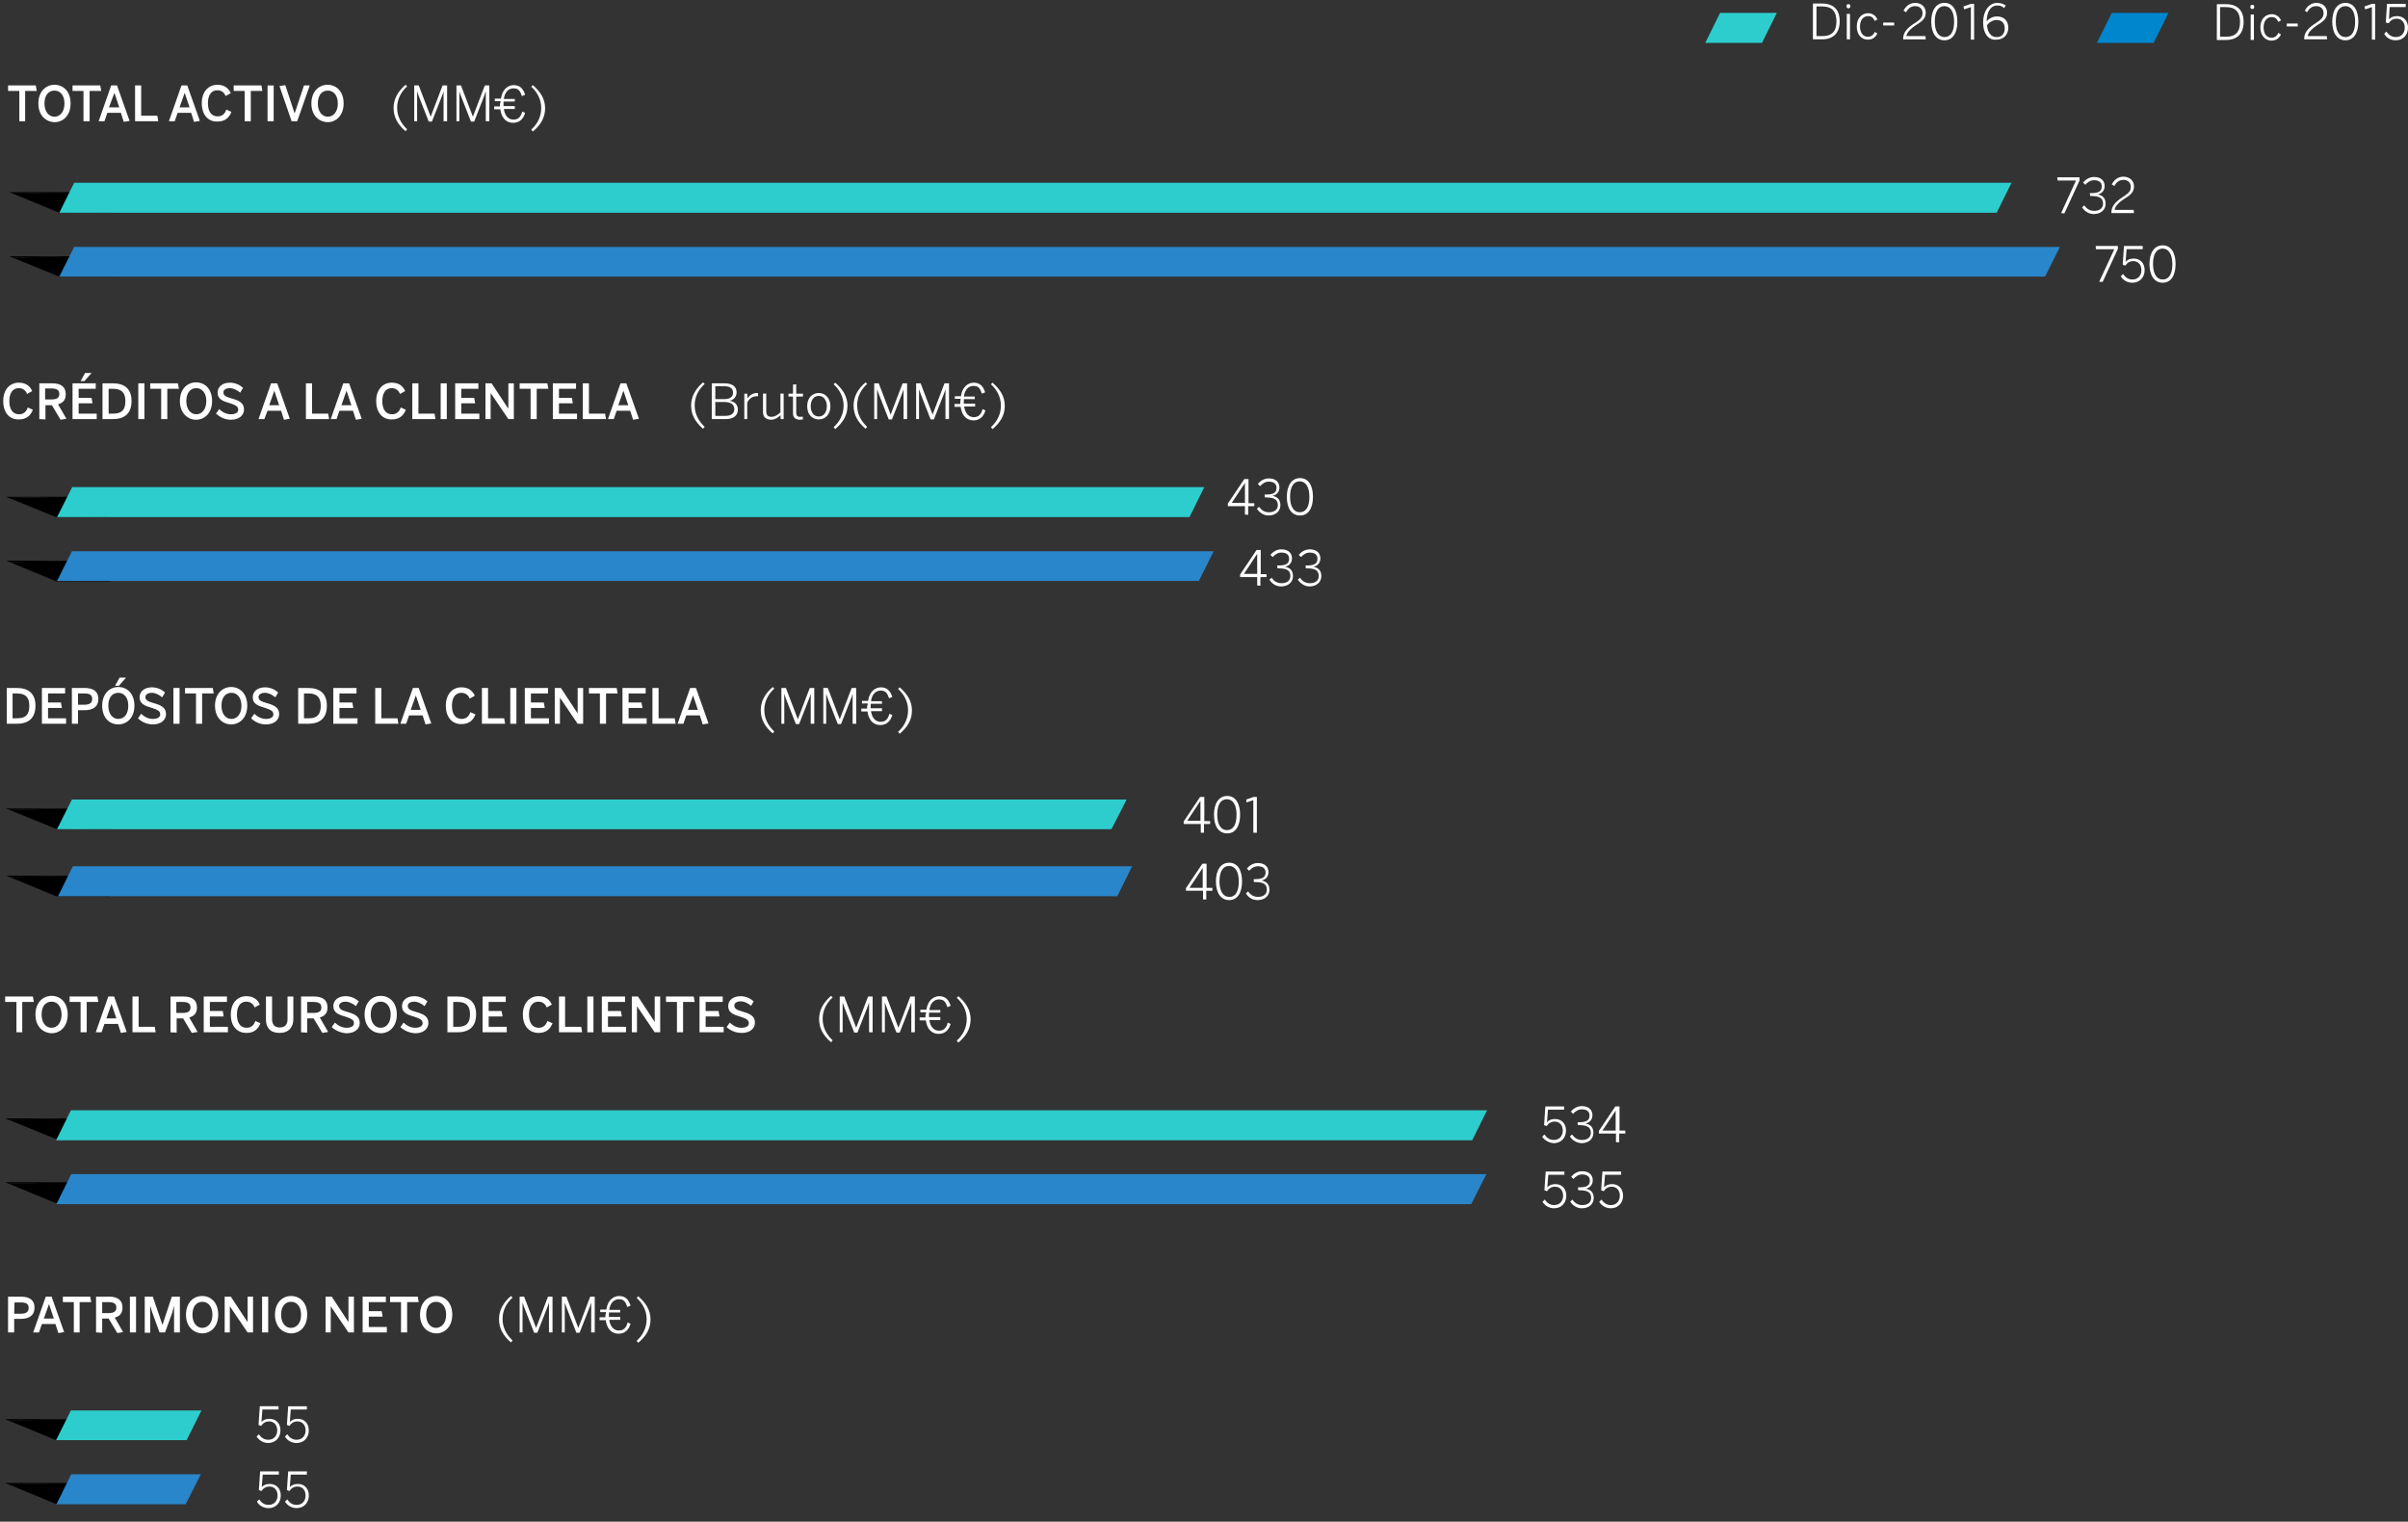 <?xml version="1.0" encoding="utf-8"?>
<!-- Generator: Adobe Illustrator 19.2.1, SVG Export Plug-In . SVG Version: 6.00 Build 0)  -->
<svg version="1.1" id="Capa_1" xmlns="http://www.w3.org/2000/svg" xmlns:xlink="http://www.w3.org/1999/xlink" x="0px" y="0px"
	 viewBox="0 0 747 472" style="enable-background:new 0 0 747 472;" xml:space="preserve">
<rect x="0" y="0" width="747" height="472" fill="#333333" stroke="none"/>
<style type="text/css">
	.st0{enable-background:new    ;}
	.st1{fill:#FFFFFF;}
	.st2{fill:#2ECDCD;}
	.st3{fill:#0086CD;}
	.st4{clip-path:url(#SVGID_2_);}
	.st5{clip-path:url(#SVGID_4_);}
	.st6{clip-path:url(#SVGID_6_);}
	.st7{clip-path:url(#SVGID_8_);}
	.st8{clip-path:url(#SVGID_10_);}
	.st9{clip-path:url(#SVGID_12_);}
	.st10{clip-path:url(#SVGID_14_);}
	.st11{clip-path:url(#SVGID_16_);}
	.st12{clip-path:url(#SVGID_18_);}
	.st13{clip-path:url(#SVGID_20_);}
	.st14{clip-path:url(#SVGID_22_);}
	.st15{clip-path:url(#SVGID_24_);}
	.st16{clip-path:url(#SVGID_26_);}
	.st17{clip-path:url(#SVGID_28_);}
	.st18{clip-path:url(#SVGID_30_);}
	.st19{clip-path:url(#SVGID_32_);}
	.st20{clip-path:url(#SVGID_34_);}
	.st21{clip-path:url(#SVGID_36_);}
	.st22{clip-path:url(#SVGID_38_);}
	.st23{clip-path:url(#SVGID_40_);}
	.st24{clip-path:url(#SVGID_42_);}
	.st25{clip-path:url(#SVGID_44_);}
	.st26{clip-path:url(#SVGID_46_);}
	.st27{clip-path:url(#SVGID_48_);}
	.st28{clip-path:url(#SVGID_50_);}
	.st29{clip-path:url(#SVGID_52_);}
	.st30{clip-path:url(#SVGID_54_);}
	.st31{clip-path:url(#SVGID_56_);}
	.st32{clip-path:url(#SVGID_58_);}
	.st33{clip-path:url(#SVGID_60_);}
	.st34{fill:#2A86CA;}
</style>
<title>Page 1</title>
<desc>Created with Sketch.</desc>
<g class="st0">
	<g>
		<g>
			<path class="st1" d="M590.4,12.3V12c0-1.6,0.8-3.1,3.7-4.9c1.7-1.1,2.3-1.8,2.3-3c0-1.3-0.8-2.2-2.3-2.2c-1.2,0-2.1,0.6-2.8,1.9
				l-0.8-0.5c0.8-1.5,2-2.4,3.6-2.4c2,0,3.3,1.3,3.3,3c0,1.5-0.7,2.5-2.9,3.8c-2,1.3-3,2.5-3.1,3.5h5.9l0.1,1h-7V12.3z"/>
		</g>
	</g>
	<g>
		<g>
			<path class="st1" d="M599.1,6.7c0-3.5,1.5-5.8,4.1-5.8s4,2.3,4,5.8s-1.4,5.8-4,5.8S599.1,10.2,599.1,6.7z M606.2,6.7
				c0-3.1-1.2-4.8-3-4.8c-1.9,0-3,1.7-3,4.8s1.2,4.8,3,4.8C605.1,11.5,606.2,9.9,606.2,6.7z"/>
		</g>
	</g>
	<g>
		<g>
			<path class="st1" d="M611.4,12.3V2.2l-2.1,0.7L609.1,2l2.3-0.8h1v11.1H611.4z"/>
		</g>
	</g>
	<g>
		<g>
			<path class="st1" d="M615.2,6.9c0-3.4,1.8-6,4.4-6c1.2,0,2,0.4,2.6,0.8l-0.5,0.8c-0.6-0.5-1.1-0.8-2.1-0.8
				c-2.1,0-3.3,2.1-3.3,4.9c0.7-0.8,1.8-1.5,3.2-1.5c2.3,0,3.5,1.5,3.5,3.5c0,2.1-1.4,3.7-3.7,3.7C617,12.5,615.2,10.7,615.2,6.9z
				 M621.9,8.8c0-1.5-0.8-2.6-2.5-2.6c-1.2,0-2.3,0.7-3,1.6c0.2,2.5,1.4,3.7,2.9,3.7C620.8,11.6,621.9,10.6,621.9,8.8z"/>
		</g>
	</g>
</g>
<g class="st0">
	<g>
		<g>
			<path class="st1" d="M714.8,12.3V12c0-1.6,0.8-3.1,3.7-4.9c1.7-1.1,2.3-1.8,2.3-3c0-1.3-0.8-2.2-2.3-2.2c-1.2,0-2.1,0.6-2.8,1.9
				L715,3.3c0.8-1.5,2-2.4,3.6-2.4c2,0,3.3,1.3,3.3,3c0,1.5-0.7,2.5-2.9,3.8c-2,1.3-3,2.5-3.1,3.5h5.9l0.1,1h-7.1V12.3z"/>
		</g>
	</g>
	<g>
		<g>
			<path class="st1" d="M723.5,6.7c0-3.5,1.5-5.8,4.1-5.8s4,2.3,4,5.8s-1.4,5.8-4,5.8S723.5,10.2,723.5,6.7z M730.6,6.7
				c0-3.1-1.2-4.8-3-4.8c-1.9,0-3,1.7-3,4.8s1.2,4.8,3,4.8C729.5,11.5,730.6,9.9,730.6,6.7z"/>
		</g>
	</g>
	<g>
		<g>
			<path class="st1" d="M735.8,12.3V2.2l-2.1,0.7L733.5,2l2.3-0.8h1v11.1H735.8z"/>
		</g>
	</g>
	<g>
		<g>
			<path class="st1" d="M739.6,10.5l0.7-0.7c0.7,1,1.6,1.7,2.9,1.7c1.9,0,2.8-1.4,2.8-2.9c0-1.8-1.1-2.8-2.5-2.8
				c-1.1,0-1.9,0.5-2.5,1.4L740.1,7l0.4-5.8h5.8v1h-5L741.1,6c0.5-0.6,1.3-1,2.5-1c2,0,3.4,1.4,3.4,3.6s-1.5,3.9-3.8,3.9
				C741.6,12.5,740.3,11.7,739.6,10.5z"/>
		</g>
	</g>
</g>
<g>
	<g>
		<g>
			<polygon class="st2" points="551.2,4 546.6,13.3 529,13.3 533.6,4 			"/>
		</g>
	</g>
</g>
<g>
	<g>
		<g>
			<polygon class="st3" points="672.7,4 668.1,13.3 650.5,13.3 655.1,4 			"/>
		</g>
	</g>
</g>
<g class="st0">
	<g>
		<path class="st1" d="M6,37.6v-9.4H2.5v-1.7h8.6l0.3,1.7H7.8v9.4H6z"/>
	</g>
	<g>
		<path class="st1" d="M11.9,32.1c0-3.7,2.3-5.8,5-5.8s5,2,5,5.8c0,3.7-2.3,5.8-5,5.8C14.2,37.8,11.9,35.8,11.9,32.1z M20,32.1
			c0-2.5-1.3-4-3.1-4c-1.9,0-3.1,1.5-3.1,4s1.3,4.1,3.1,4.1C18.7,36.2,20,34.6,20,32.1z"/>
	</g>
	<g>
		<path class="st1" d="M25.9,37.6v-9.4h-3.4v-1.7h8.6l0.3,1.7h-3.6v9.4H25.9z"/>
	</g>
	<g>
		<path class="st1" d="M30.6,37.6l3.9-11.1h1.8l3.9,11l-1.8,0.3L37.5,35h-4.2l-0.9,2.6H30.6z M33.8,33.3H37l-1.5-4.5l0,0L33.8,33.3z
			"/>
	</g>
	<g>
		<path class="st1" d="M41.9,37.6V26.5h1.9v9.4h5l0.3,1.7C49.1,37.6,41.9,37.6,41.9,37.6z"/>
	</g>
	<g>
		<path class="st1" d="M52.4,37.6l3.9-11.1h1.8l3.9,11l-1.8,0.3L59.3,35h-4.2l-0.9,2.6H52.4z M55.7,33.3h3.1l-1.5-4.5l0,0L55.7,33.3
			z"/>
	</g>
	<g>
		<path class="st1" d="M62.6,32c0-3.6,2.1-5.7,4.8-5.7c2.1,0,3.4,0.9,4.2,2.6L70,29.8c-0.4-1-1.2-1.8-2.6-1.8c-1.9,0-2.9,1.6-2.9,4
			c0,2.6,1.1,4.1,3,4.1c1.4,0,2.3-0.8,2.7-2.1l1.6,0.7c-0.7,1.8-2,3-4.3,3C64.7,37.8,62.6,35.8,62.6,32z"/>
	</g>
	<g>
		<path class="st1" d="M75.9,37.6v-9.4h-3.4v-1.7h8.6l0.3,1.7h-3.6v9.4H75.9z"/>
	</g>
	<g>
		<path class="st1" d="M83,37.6V26.5h1.9v11.1H83z"/>
	</g>
	<g>
		<path class="st1" d="M90.5,37.7l-3.8-11l1.8-0.3l2.9,8.8l0,0l2.9-8.7h1.8l-3.9,11.1h-1.7C90.5,37.6,90.5,37.7,90.5,37.7z"/>
	</g>
	<g>
		<path class="st1" d="M96.6,32.1c0-3.7,2.3-5.8,5-5.8s5,2,5,5.8c0,3.7-2.3,5.8-5,5.8C98.9,37.8,96.6,35.8,96.6,32.1z M104.8,32.1
			c0-2.5-1.3-4-3.1-4c-1.9,0-3.1,1.5-3.1,4s1.3,4.1,3.1,4.1C103.5,36.2,104.8,34.6,104.8,32.1z"/>
	</g>
</g>
<g class="st0">
	<g>
		<path class="st1" d="M125.8,40.7c-2.4-2.1-3.7-4.3-3.7-7.2c0-2.8,1.3-5.1,3.7-7.2l0.5,0.5c-1.9,1.7-3.1,4-3.1,6.6
			c0,2.7,1.2,4.9,3.1,6.7L125.8,40.7z"/>
	</g>
	<g>
		<path class="st1" d="M128.5,37.6V26.5h1.4l3.7,9.7l0,0l3.7-9.7h1.4v11.1h-1.1v-9.3l0,0c-0.1,0.5-0.4,1.2-0.7,2l-2.9,7.4h-1
			l-2.9-7.4c-0.3-0.7-0.4-1.2-0.7-2l0,0v9.3C129.4,37.6,128.5,37.6,128.5,37.6z"/>
	</g>
	<g>
		<path class="st1" d="M141.6,37.6V26.5h1.4l3.7,9.7l0,0l3.7-9.7h1.4v11.1h-1.1v-9.3l0,0c-0.2,0.5-0.4,1.2-0.7,2l-2.9,7.4h-1
			l-2.9-7.4c-0.3-0.7-0.5-1.2-0.7-2l0,0v9.3C142.5,37.6,141.6,37.6,141.6,37.6z"/>
	</g>
	<g>
		<path class="st1" d="M155.3,31.4h-1.8v-0.8h1.9c0.4-2.9,2.2-4.2,4-4.2c2,0,3,1.3,3.5,3l-1,0.4c-0.5-1.5-1-2.4-2.6-2.4
			c-1.4,0-2.7,1-3,3.3h3.4v0.8h-3.5c0,0.2,0,0.4,0,0.6c0,0.3,0,0.6,0,0.8h3.5v0.9h-3.4c0.3,2.1,1.4,3.3,3,3.3c1.5,0,2.3-0.9,2.7-2.5
			l0.9,0.4c-0.5,1.8-1.7,3.1-3.7,3.1s-3.6-1.3-4-4.2h-1.9V33h1.8c0-0.2,0-0.5,0-0.8C155.3,31.8,155.3,31.5,155.3,31.4z"/>
	</g>
	<g>
		<path class="st1" d="M164.8,40.2c1.9-1.7,3.1-4,3.1-6.7c0-2.6-1.2-4.9-3.1-6.6l0.5-0.5c2.4,2.1,3.8,4.3,3.8,7.2
			c0,2.8-1.3,5.1-3.8,7.2L164.8,40.2z"/>
	</g>
</g>
<g class="st0">
	<g>
		<path class="st1" d="M1,124.4c0-3.6,2.1-5.7,4.8-5.7c2.1,0,3.4,0.9,4.2,2.6l-1.6,0.9c-0.4-1-1.2-1.8-2.6-1.8c-1.9,0-2.9,1.6-2.9,4
			c0,2.6,1.1,4.1,3,4.1c1.4,0,2.3-0.8,2.7-2.1l1.6,0.7c-0.7,1.8-2,3-4.3,3C3,130.2,1,128.1,1,124.4z"/>
	</g>
	<g>
		<path class="st1" d="M12.2,130v-11.1h4c2.6,0,4.2,1,4.2,3.4c0,1.8-0.9,2.7-2.4,3.1l2.6,4.5l-1.8,0.3l-2.7-4.5h-2v4.4L12.2,130
			L12.2,130z M14,123.9h2c1.6,0,2.4-0.5,2.4-1.7s-0.8-1.7-2.4-1.7h-2V123.9z"/>
	</g>
	<g>
		<path class="st1" d="M22.5,130v-11.1h7.2v1.7h-5.3v2.8h4l0.3,1.7h-4.3v3.2H30v1.7H22.5z M26.4,115.7h2l-2.2,2.5H25L26.4,115.7z"/>
	</g>
	<g>
		<path class="st1" d="M31.8,130v-11.1H35c3.5,0,5.8,1.6,5.8,5.5c0,4-2.3,5.6-5.8,5.6H31.8z M33.7,128.3h1.5c2.6,0,3.7-1.2,3.7-3.9
			c0-2.6-1.2-3.8-3.8-3.8h-1.4V128.3z"/>
	</g>
	<g>
		<path class="st1" d="M42.9,130v-11.1h1.9V130H42.9z"/>
	</g>
	<g>
		<path class="st1" d="M50,130v-9.4h-3.4v-1.7h8.6l0.3,1.7h-3.6v9.4H50z"/>
	</g>
	<g>
		<path class="st1" d="M55.8,124.4c0-3.7,2.3-5.8,5-5.8s5,2,5,5.8c0,3.7-2.3,5.8-5,5.8C58.2,130.2,55.8,128.1,55.8,124.4z M64,124.4
			c0-2.5-1.3-4-3.1-4c-1.9,0-3.1,1.5-3.1,4s1.3,4.1,3.1,4.1S64,126.9,64,124.4z"/>
	</g>
	<g>
		<path class="st1" d="M67,128.3l1-1.4c0.9,0.9,2.2,1.6,3.6,1.6s2.3-0.5,2.3-1.4c0-1-0.7-1.4-2.5-2c-2.1-0.6-3.9-1.2-3.9-3.3
			c0-1.9,1.6-3.1,3.8-3.1c1.7,0,3.1,0.7,4.1,1.6l-0.9,1.5c-0.9-0.8-2.1-1.4-3.2-1.4c-1.3,0-2,0.6-2,1.3c0,1,0.8,1.4,2.6,1.9
			c2.1,0.6,3.8,1.3,3.8,3.4c0,1.8-1.5,3.2-4.1,3.2C69.7,130.2,68.1,129.3,67,128.3z"/>
	</g>
	<g>
		<path class="st1" d="M80.2,130l3.9-11.1H86l3.9,11l-1.8,0.3l-0.9-2.8H83l-1,2.6H80.2z M83.5,125.7h3.1l-1.5-4.5l0,0L83.5,125.7z"
			/>
	</g>
	<g>
		<path class="st1" d="M94.9,130v-11.1h1.9v9.4h5l0.3,1.7H94.9z"/>
	</g>
	<g>
		<path class="st1" d="M102.6,130l3.9-11.1h1.8l3.9,11l-1.8,0.3l-0.9-2.8h-4.2l-0.9,2.6H102.6z M105.9,125.7h3.1l-1.5-4.5l0,0
			L105.9,125.7z"/>
	</g>
	<g>
		<path class="st1" d="M116.7,124.4c0-3.6,2.1-5.7,4.8-5.7c2.1,0,3.4,0.9,4.2,2.6l-1.6,0.9c-0.4-1-1.2-1.8-2.6-1.8
			c-1.9,0-2.9,1.6-2.9,4c0,2.6,1.1,4.1,3,4.1c1.4,0,2.3-0.8,2.7-2.1l1.6,0.7c-0.7,1.8-2,3-4.3,3
			C118.8,130.2,116.7,128.1,116.7,124.4z"/>
	</g>
	<g>
		<path class="st1" d="M127.9,130v-11.1h1.9v9.4h5l0.3,1.7H127.9z"/>
	</g>
	<g>
		<path class="st1" d="M136.7,130v-11.1h1.9V130H136.7z"/>
	</g>
	<g>
		<path class="st1" d="M141.2,130v-11.1h7.2v1.7h-5.3v2.8h4l0.3,1.7h-4.3v3.2h5.6v1.7H141.2z"/>
	</g>
	<g>
		<path class="st1" d="M150.6,130v-11.1h1.9l5.2,7.9l0,0v-7.9h1.7V130h-1.7l-5.5-8.1l0,0v8.1H150.6z"/>
	</g>
	<g>
		<path class="st1" d="M164.6,130v-9.4h-3.4v-1.7h8.6l0.3,1.7h-3.6v9.4H164.6z"/>
	</g>
	<g>
		<path class="st1" d="M171.5,130v-11.1h7.2v1.7h-5.3v2.8h4l0.3,1.7h-4.3v3.2h5.6v1.7H171.5z"/>
	</g>
	<g>
		<path class="st1" d="M180.8,130v-11.1h1.9v9.4h5l0.3,1.7H180.8z"/>
	</g>
	<g>
		<path class="st1" d="M188.6,130l3.9-11.1h1.8l3.9,11l-1.8,0.3l-0.9-2.8h-4.2l-0.9,2.6H188.6z M191.8,125.7h3.1l-1.5-4.5l0,0
			L191.8,125.7z"/>
	</g>
</g>
<g class="st0">
	<g>
		<path class="st1" d="M218.1,133c-2.4-2.1-3.7-4.3-3.7-7.2c0-2.8,1.3-5.1,3.7-7.2l0.5,0.5c-1.9,1.7-3.1,4-3.1,6.6
			c0,2.7,1.2,4.9,3.1,6.7L218.1,133z"/>
	</g>
	<g>
		<path class="st1" d="M220.8,130v-11.1h3.9c2.5,0,3.8,1,3.8,2.8c0,1.5-1,2.3-2.1,2.6l0,0c1.3,0.2,2.5,1.1,2.5,2.7
			c0,1.8-1.2,3-3.8,3H220.8z M221.9,123.8h2.7c1.8,0,2.8-0.6,2.8-2c0-1.3-0.9-2-2.8-2h-2.7V123.8z M221.9,129h3.1
			c1.9,0,2.8-0.8,2.8-2.1c0-1.5-1.2-2.2-3.1-2.2h-2.8V129z"/>
	</g>
	<g>
		<path class="st1" d="M230.9,130v-7.9h0.9l0.1,1.5l0,0c0.6-1,1.6-1.7,3.1-1.7h0.1l0.1,1c0,0-0.3,0-0.4,0c-1.3,0-2.4,0.7-3,2v5.1
			H230.9z"/>
	</g>
	<g>
		<path class="st1" d="M236.7,127.8v-5.7h1v5.5c0,1.1,0.5,1.7,1.6,1.7c1,0,1.9-0.5,2.8-1.4v-5.8h1v7.9h-0.9l-0.1-1.2
			c-0.8,0.8-1.8,1.4-3,1.4C237.5,130.1,236.7,129.3,236.7,127.8z"/>
	</g>
	<g>
		<path class="st1" d="M246,128.1V123h-1.4v-0.9h1.4v-2.8l1-0.1v2.9h2.1v0.9H247v5c0,0.8,0.3,1.3,1.2,1.3c0.3,0,0.6,0,0.8-0.1
			l0.1,0.9c-0.3,0-0.7,0.1-1.1,0.1C246.7,130.1,246,129.5,246,128.1z"/>
	</g>
	<g>
		<path class="st1" d="M250.4,126c0-2.6,1.6-4.1,3.6-4.1c1.9,0,3.6,1.5,3.6,4.1c0,2.6-1.6,4.1-3.6,4.1S250.4,128.6,250.4,126z
			 M256.5,126c0-1.7-0.9-3.2-2.5-3.2s-2.5,1.4-2.5,3.2c0,1.8,0.9,3.2,2.5,3.2C255.5,129.2,256.5,127.9,256.5,126z"/>
	</g>
	<g>
		<path class="st1" d="M258.6,132.5c1.9-1.7,3.1-4,3.1-6.7c0-2.6-1.2-4.9-3.1-6.6l0.5-0.5c2.4,2.1,3.8,4.3,3.8,7.2
			c0,2.8-1.3,5.1-3.8,7.2L258.6,132.5z"/>
	</g>
	<g>
		<path class="st1" d="M268.5,133c-2.4-2.1-3.7-4.3-3.7-7.2c0-2.8,1.3-5.1,3.7-7.2l0.5,0.5c-1.9,1.7-3.1,4-3.1,6.6
			c0,2.7,1.2,4.9,3.1,6.7L268.5,133z"/>
	</g>
	<g>
		<path class="st1" d="M271.2,130v-11.1h1.4l3.7,9.7l0,0l3.7-9.7h1.4V130h-1.1v-9.3l0,0c-0.1,0.5-0.4,1.2-0.7,2l-2.9,7.4h-1
			l-2.9-7.4c-0.3-0.7-0.4-1.2-0.7-2l0,0v9.3L271.2,130L271.2,130z"/>
	</g>
	<g>
		<path class="st1" d="M284.2,130v-11.1h1.4l3.7,9.7l0,0l3.7-9.7h1.4V130h-1.1v-9.3l0,0c-0.1,0.5-0.4,1.2-0.7,2l-2.9,7.4h-1
			l-2.9-7.4c-0.3-0.7-0.4-1.2-0.7-2l0,0v9.3L284.2,130L284.2,130z"/>
	</g>
	<g>
		<path class="st1" d="M298,123.7h-1.8v-0.8h1.9c0.4-2.9,2.2-4.2,4-4.2c2,0,3,1.3,3.5,3l-1,0.4c-0.5-1.5-1-2.4-2.6-2.4
			c-1.4,0-2.7,1-3,3.3h3.4v0.8H299c0,0.2,0,0.4,0,0.6c0,0.3,0,0.6,0,0.8h3.5v0.9h-3.4c0.3,2.1,1.4,3.3,3,3.3c1.5,0,2.3-0.9,2.7-2.5
			l0.9,0.4c-0.5,1.8-1.7,3.1-3.7,3.1s-3.6-1.3-4-4.2h-1.9v-0.9h1.8c0-0.2,0-0.5,0-0.8C298,124.2,298,123.9,298,123.7z"/>
	</g>
	<g>
		<path class="st1" d="M307.4,132.5c1.9-1.7,3.1-4,3.1-6.7c0-2.6-1.2-4.9-3.1-6.6l0.5-0.5c2.4,2.1,3.8,4.3,3.8,7.2
			c0,2.8-1.3,5.1-3.8,7.2L307.4,132.5z"/>
	</g>
</g>
<g class="st0">
	<g>
		<path class="st1" d="M2.1,224.5v-11.1h3.1c3.5,0,5.8,1.6,5.8,5.5c0,4-2.3,5.6-5.8,5.6H2.1z M3.9,222.8h1.5c2.6,0,3.7-1.2,3.7-3.9
			c0-2.6-1.2-3.8-3.8-3.8H3.9V222.8z"/>
	</g>
	<g>
		<path class="st1" d="M13,224.5v-11.1h7.2v1.7h-5.3v2.8h4l0.3,1.7h-4.3v3.2h5.6v1.7L13,224.5L13,224.5z"/>
	</g>
	<g>
		<path class="st1" d="M22.3,224.5v-11.1h3.9c2.4,0,4.3,0.8,4.3,3.4c0,2.7-2,3.5-4.3,3.5h-2v4.2L22.3,224.5L22.3,224.5z M24.1,218.6
			h2.1c1.6,0,2.4-0.6,2.4-1.8s-0.7-1.7-2.4-1.7h-2v3.5H24.1z"/>
	</g>
	<g>
		<path class="st1" d="M31.7,218.9c0-3.7,2.3-5.8,5-5.8s5,2,5,5.8c0,3.7-2.3,5.8-5,5.8S31.7,222.7,31.7,218.9z M39.8,218.9
			c0-2.5-1.3-4-3.1-4c-1.9,0-3.1,1.5-3.1,4s1.3,4.1,3.1,4.1C38.6,223,39.8,221.4,39.8,218.9z M37.1,210.2h2l-2.2,2.5h-1.2
			L37.1,210.2z"/>
	</g>
	<g>
		<path class="st1" d="M42.8,222.8l1-1.4c0.9,0.9,2.2,1.6,3.6,1.6c1.4,0,2.3-0.5,2.3-1.4c0-1-0.7-1.4-2.5-2
			c-2.1-0.6-3.9-1.2-3.9-3.3c0-1.9,1.6-3.1,3.8-3.1c1.7,0,3.1,0.7,4.1,1.6l-0.9,1.5c-0.9-0.8-2.1-1.4-3.2-1.4c-1.3,0-2,0.6-2,1.3
			c0,1,0.8,1.4,2.6,1.9c2.1,0.6,3.8,1.3,3.8,3.4c0,1.8-1.5,3.2-4.1,3.2C45.5,224.7,43.9,223.9,42.8,222.8z"/>
	</g>
	<g>
		<path class="st1" d="M53.8,224.5v-11.1h1.9v11.1H53.8z"/>
	</g>
	<g>
		<path class="st1" d="M60.8,224.5v-9.4h-3.4v-1.7H66l0.3,1.7h-3.6v9.4H60.8z"/>
	</g>
	<g>
		<path class="st1" d="M66.7,218.9c0-3.7,2.3-5.8,5-5.8s5,2,5,5.8c0,3.7-2.3,5.8-5,5.8C69.1,224.7,66.7,222.7,66.7,218.9z
			 M74.9,218.9c0-2.5-1.3-4-3.1-4c-1.9,0-3.1,1.5-3.1,4s1.3,4.1,3.1,4.1S74.9,221.4,74.9,218.9z"/>
	</g>
	<g>
		<path class="st1" d="M77.9,222.8l1-1.4c0.9,0.9,2.2,1.6,3.6,1.6s2.3-0.5,2.3-1.4c0-1-0.7-1.4-2.5-2c-2.1-0.6-3.9-1.2-3.9-3.3
			c0-1.9,1.6-3.1,3.8-3.1c1.7,0,3.1,0.7,4.1,1.6l-0.9,1.5c-0.9-0.8-2.1-1.4-3.2-1.4c-1.3,0-2,0.6-2,1.3c0,1,0.8,1.4,2.6,1.9
			c2.1,0.6,3.8,1.3,3.8,3.4c0,1.8-1.5,3.2-4.1,3.2C80.6,224.7,79,223.9,77.9,222.8z"/>
	</g>
	<g>
		<path class="st1" d="M92.5,224.5v-11.1h3.1c3.5,0,5.8,1.6,5.8,5.5c0,4-2.3,5.6-5.8,5.6H92.5z M94.3,222.8h1.5
			c2.6,0,3.7-1.2,3.7-3.9c0-2.6-1.2-3.8-3.8-3.8h-1.4C94.3,215.1,94.3,222.8,94.3,222.8z"/>
	</g>
	<g>
		<path class="st1" d="M103.4,224.5v-11.1h7.2v1.7h-5.3v2.8h4l0.3,1.7h-4.3v3.2h5.6v1.7L103.4,224.5L103.4,224.5z"/>
	</g>
	<g>
		<path class="st1" d="M116.4,224.5v-11.1h1.9v9.4h5l0.3,1.7L116.4,224.5L116.4,224.5z"/>
	</g>
	<g>
		<path class="st1" d="M124.2,224.5l3.9-11.1h1.8l3.9,11l-1.8,0.3l-0.9-2.8h-4.2l-0.9,2.6H124.2z M127.4,220.2h3.1l-1.5-4.5l0,0
			L127.4,220.2z"/>
	</g>
	<g>
		<path class="st1" d="M138.3,218.9c0-3.6,2.1-5.7,4.8-5.7c2.1,0,3.4,0.9,4.2,2.6l-1.6,0.9c-0.4-1-1.2-1.8-2.6-1.8
			c-1.9,0-2.9,1.6-2.9,4c0,2.6,1.1,4.1,3,4.1c1.4,0,2.3-0.8,2.7-2.1l1.6,0.7c-0.7,1.8-2,3-4.3,3
			C140.4,224.7,138.3,222.6,138.3,218.9z"/>
	</g>
	<g>
		<path class="st1" d="M149.5,224.5v-11.1h1.9v9.4h5l0.3,1.7L149.5,224.5L149.5,224.5z"/>
	</g>
	<g>
		<path class="st1" d="M158.3,224.5v-11.1h1.9v11.1H158.3z"/>
	</g>
	<g>
		<path class="st1" d="M162.8,224.5v-11.1h7.2v1.7h-5.3v2.8h4l0.3,1.7h-4.3v3.2h5.6v1.7L162.8,224.5L162.8,224.5z"/>
	</g>
	<g>
		<path class="st1" d="M172.1,224.5v-11.1h1.9l5.2,7.9l0,0v-7.9h1.7v11.1h-1.7l-5.5-8.1l0,0v8.1H172.1z"/>
	</g>
	<g>
		<path class="st1" d="M186.1,224.5v-9.4h-3.4v-1.7h8.6l0.3,1.7H188v9.4H186.1z"/>
	</g>
	<g>
		<path class="st1" d="M193.1,224.5v-11.1h7.2v1.7H195v2.8h4l0.3,1.7H195v3.2h5.6v1.7L193.1,224.5L193.1,224.5z"/>
	</g>
	<g>
		<path class="st1" d="M202.4,224.5v-11.1h1.9v9.4h5l0.3,1.7L202.4,224.5L202.4,224.5z"/>
	</g>
	<g>
		<path class="st1" d="M210.2,224.5l3.9-11.1h1.8l3.9,11l-1.8,0.3l-0.9-2.8h-4.2l-0.9,2.6H210.2z M213.4,220.2h3.1l-1.5-4.5l0,0
			L213.4,220.2z"/>
	</g>
</g>
<g class="st0">
	<g>
		<path class="st1" d="M239.7,227.5c-2.4-2.1-3.7-4.3-3.7-7.2c0-2.8,1.3-5.1,3.7-7.2l0.5,0.5c-1.9,1.7-3.1,4-3.1,6.6
			c0,2.7,1.2,4.9,3.1,6.7L239.7,227.5z"/>
	</g>
	<g>
		<path class="st1" d="M242.4,224.5v-11.1h1.4l3.7,9.7l0,0l3.7-9.7h1.4v11.1h-1.1v-9.3l0,0c-0.1,0.5-0.4,1.2-0.7,2l-2.9,7.4h-1
			l-2.9-7.4c-0.3-0.7-0.4-1.2-0.7-2l0,0v9.3H242.4z"/>
	</g>
	<g>
		<path class="st1" d="M255.4,224.5v-11.1h1.4l3.7,9.7l0,0l3.7-9.7h1.4v11.1h-1.1v-9.3l0,0c-0.1,0.5-0.4,1.2-0.7,2l-2.9,7.4h-1
			l-2.9-7.4c-0.3-0.7-0.4-1.2-0.7-2l0,0v9.3H255.4z"/>
	</g>
	<g>
		<path class="st1" d="M269.2,218.2h-1.8v-0.8h1.9c0.4-2.9,2.2-4.2,4-4.2c2,0,3,1.3,3.5,3l-1,0.4c-0.5-1.5-1-2.4-2.6-2.4
			c-1.4,0-2.7,1-3,3.3h3.4v0.8h-3.5c0,0.2,0,0.4,0,0.6c0,0.3,0,0.6,0,0.8h3.5v0.9h-3.4c0.3,2.1,1.4,3.3,3,3.3c1.5,0,2.3-0.9,2.7-2.5
			l0.9,0.4c-0.5,1.8-1.7,3.1-3.7,3.1s-3.6-1.3-4-4.2h-1.9v-0.9h1.8c0-0.2,0-0.5,0-0.8C269.2,218.7,269.2,218.4,269.2,218.2z"/>
	</g>
	<g>
		<path class="st1" d="M278.6,227c1.9-1.7,3.1-4,3.1-6.7c0-2.6-1.2-4.9-3.1-6.6l0.5-0.5c2.4,2.1,3.8,4.3,3.8,7.2
			c0,2.8-1.3,5.1-3.8,7.2L278.6,227z"/>
	</g>
</g>
<g class="st0">
	<g>
		<path class="st1" d="M2.5,413.3v-11.1h3.9c2.4,0,4.3,0.8,4.3,3.4c0,2.7-2,3.5-4.3,3.5h-2v4.2H2.5z M4.4,407.5h2.1
			c1.6,0,2.4-0.6,2.4-1.8c0-1.2-0.7-1.7-2.4-1.7h-2L4.4,407.5L4.4,407.5z"/>
	</g>
	<g>
		<path class="st1" d="M10.3,413.3l3.9-11.1H16l3.9,11l-1.8,0.3l-0.9-2.8H13l-0.9,2.6H10.3z M13.6,409h3.1l-1.5-4.5l0,0L13.6,409z"
			/>
	</g>
	<g>
		<path class="st1" d="M22.9,413.3v-9.4h-3.4v-1.7H28l0.3,1.7h-3.6v9.4H22.9z"/>
	</g>
	<g>
		<path class="st1" d="M29.8,413.3v-11.1h4c2.6,0,4.2,1,4.2,3.4c0,1.8-0.9,2.7-2.4,3.1l2.6,4.5l-1.8,0.3l-2.7-4.5h-2v4.4L29.8,413.3
			L29.8,413.3z M31.7,407.3h2c1.6,0,2.4-0.5,2.4-1.7s-0.8-1.7-2.4-1.7h-2V407.3z"/>
	</g>
	<g>
		<path class="st1" d="M40.3,413.3v-11.1h1.9v11.1H40.3z"/>
	</g>
	<g>
		<path class="st1" d="M44.9,413.3v-11.1h2.5l3,8.8l0,0l2.9-8.8h2.5v11.1H54V405l0,0c-0.2,0.8-0.4,1.5-0.6,2.3l-2.2,6h-1.7l-2.2-6
			c-0.3-0.8-0.4-1.3-0.7-2.3l0,0v8.4h-1.7C44.9,413.4,44.9,413.3,44.9,413.3z"/>
	</g>
	<g>
		<path class="st1" d="M57.7,407.8c0-3.7,2.3-5.8,5-5.8s5,2,5,5.8c0,3.7-2.3,5.8-5,5.8C60,413.5,57.7,411.5,57.7,407.8z M65.9,407.8
			c0-2.5-1.3-4-3.1-4c-1.9,0-3.1,1.5-3.1,4s1.3,4.1,3.1,4.1C64.6,411.8,65.9,410.3,65.9,407.8z"/>
	</g>
	<g>
		<path class="st1" d="M69.7,413.3v-11.1h1.9l5.2,7.9l0,0v-7.9h1.7v11.1h-1.7l-5.5-8.1l0,0v8.1H69.7z"/>
	</g>
	<g>
		<path class="st1" d="M81.3,413.3v-11.1h1.9v11.1H81.3z"/>
	</g>
	<g>
		<path class="st1" d="M85.3,407.8c0-3.7,2.3-5.8,5-5.8s5,2,5,5.8c0,3.7-2.3,5.8-5,5.8C87.6,413.5,85.3,411.5,85.3,407.8z
			 M93.4,407.8c0-2.5-1.3-4-3.1-4c-1.9,0-3.1,1.5-3.1,4s1.3,4.1,3.1,4.1C92.2,411.8,93.4,410.3,93.4,407.8z"/>
	</g>
	<g>
		<path class="st1" d="M101,413.3v-11.1h1.9l5.2,7.9l0,0v-7.9h1.7v11.1h-1.7l-5.5-8.1l0,0v8.1H101z"/>
	</g>
	<g>
		<path class="st1" d="M112.5,413.3v-11.1h7.2v1.7h-5.3v2.8h4l0.3,1.7h-4.3v3.2h5.6v1.7L112.5,413.3L112.5,413.3z"/>
	</g>
	<g>
		<path class="st1" d="M124.4,413.3v-9.4H121v-1.7h8.6l0.3,1.7h-3.6v9.4H124.4z"/>
	</g>
	<g>
		<path class="st1" d="M130.3,407.8c0-3.7,2.3-5.8,5-5.8s5,2,5,5.8c0,3.7-2.3,5.8-5,5.8C132.6,413.5,130.3,411.5,130.3,407.8z
			 M138.4,407.8c0-2.5-1.3-4-3.1-4c-1.9,0-3.1,1.5-3.1,4s1.3,4.1,3.1,4.1C137.1,411.8,138.4,410.3,138.4,407.8z"/>
	</g>
</g>
<g class="st0">
	<g>
		<path class="st1" d="M158.5,416.4c-2.4-2.1-3.7-4.3-3.7-7.2c0-2.8,1.3-5.1,3.7-7.2l0.5,0.5c-1.9,1.7-3.1,4-3.1,6.6
			c0,2.7,1.2,4.9,3.1,6.7L158.5,416.4z"/>
	</g>
	<g>
		<path class="st1" d="M161.2,413.3v-11.1h1.4l3.7,9.7l0,0l3.7-9.7h1.4v11.1h-1.1V404l0,0c-0.1,0.5-0.4,1.2-0.7,2l-2.9,7.4h-1
			l-2.9-7.4c-0.3-0.7-0.4-1.2-0.7-2l0,0v9.3H161.2z"/>
	</g>
	<g>
		<path class="st1" d="M174.3,413.3v-11.1h1.4l3.7,9.7l0,0l3.7-9.7h1.4v11.1h-1.1V404l0,0c-0.1,0.5-0.4,1.2-0.7,2l-2.9,7.4h-1
			l-2.9-7.4c-0.3-0.7-0.4-1.2-0.7-2l0,0v9.3H174.3z"/>
	</g>
	<g>
		<path class="st1" d="M188,407h-1.8v-0.8h1.9c0.4-2.9,2.2-4.2,4-4.2c2,0,3,1.3,3.5,3l-1,0.4c-0.5-1.5-1-2.4-2.6-2.4
			c-1.4,0-2.7,1-3,3.3h3.4v0.8h-3.5c0,0.2,0,0.4,0,0.6c0,0.3,0,0.6,0,0.8h3.5v0.9H189c0.3,2.1,1.4,3.3,3,3.3c1.5,0,2.3-0.9,2.7-2.5
			l0.9,0.4c-0.5,1.8-1.7,3.1-3.7,3.1s-3.6-1.3-4-4.2H186v-0.9h1.8c0-0.2,0-0.5,0-0.8C188,407.5,188,407.2,188,407z"/>
	</g>
	<g>
		<path class="st1" d="M197.5,415.9c1.9-1.7,3.1-4,3.1-6.7c0-2.6-1.2-4.9-3.1-6.6l0.5-0.5c2.4,2.1,3.8,4.3,3.8,7.2
			c0,2.8-1.3,5.1-3.8,7.2L197.5,415.9z"/>
	</g>
</g>
<g class="st0">
	<g>
		<path class="st1" d="M651.2,87.4l4.7-10.1h-5.7l-0.1-1h6.9v0.9l-4.7,10.2H651.2z"/>
	</g>
	<g>
		<path class="st1" d="M657.9,85.7l0.7-0.7c0.7,1,1.6,1.7,2.9,1.7c1.9,0,2.8-1.4,2.8-2.9c0-1.8-1.1-2.8-2.5-2.8
			c-1.1,0-1.9,0.5-2.5,1.4l-0.8-0.3l0.4-5.8h5.8v1h-5l-0.3,3.9c0.5-0.6,1.3-1,2.5-1c2,0,3.4,1.4,3.4,3.6s-1.5,3.9-3.8,3.9
			C659.9,87.7,658.6,86.9,657.9,85.7z"/>
	</g>
	<g>
		<path class="st1" d="M666.8,81.9c0-3.5,1.5-5.8,4.1-5.8s4,2.3,4,5.8s-1.4,5.8-4,5.8C668.3,87.7,666.8,85.4,666.8,81.9z
			 M673.9,81.9c0-3.1-1.2-4.8-3-4.8c-1.9,0-3,1.7-3,4.8s1.2,4.8,3,4.8C672.8,86.7,673.9,85.1,673.9,81.9z"/>
	</g>
</g>
<g>
	<g class="st0">
		<g>
			<path class="st1" d="M639.4,66.1L644,56h-5.7l-0.1-1h6.9v1l-4.7,10.2L639.4,66.1z"/>
		</g>
		<g>
			<path class="st1" d="M645.9,64.3l0.7-0.6c0.8,1.2,1.8,1.7,3.1,1.7c1.7,0,2.7-0.9,2.7-2.2c0-1.6-0.9-2.4-3.6-2.4h-0.4l-0.1-0.9
				h0.5c2.4,0,3.2-0.7,3.2-2.1c0-1.1-0.7-1.9-2.4-1.9c-1.1,0-2,0.6-2.7,1.4l-0.7-0.7c0.8-0.9,1.9-1.7,3.4-1.7c2.3,0,3.3,1.3,3.3,2.8
				c0,1.4-0.9,2.4-2.2,2.6c1.7,0.3,2.5,1.3,2.5,2.9c0,1.8-1.4,3.2-3.7,3.2C648.1,66.4,646.7,65.6,645.9,64.3z"/>
		</g>
		<g>
			<path class="st1" d="M655,66.1v-0.2c0-1.6,0.8-3.1,3.7-4.9c1.7-1.1,2.3-1.8,2.3-3c0-1.3-0.8-2.2-2.3-2.2c-1.2,0-2.1,0.6-2.8,1.9
				l-0.8-0.5c0.8-1.5,2-2.4,3.6-2.4c2,0,3.3,1.3,3.3,3c0,1.5-0.7,2.5-2.9,3.8c-2,1.3-3,2.5-3.1,3.5h5.9l0.1,1H655z"/>
		</g>
	</g>
</g>
<g>
	<g class="st0">
		<g>
			<path class="st1" d="M386.2,159.6V157h-5.3v-0.8l5.1-7.6h1.3v7.5h1.8v0.9h-1.9v2.7L386.2,159.6L386.2,159.6z M382.1,156h4.1v-6.2
				l0,0L382.1,156z"/>
		</g>
		<g>
			<path class="st1" d="M389.9,157.8l0.7-0.6c0.8,1.2,1.8,1.7,3.1,1.7c1.7,0,2.7-0.9,2.7-2.2c0-1.6-0.9-2.4-3.6-2.4h-0.4l-0.1-0.9
				h0.5c2.4,0,3.2-0.7,3.2-2.1c0-1.1-0.7-1.9-2.4-1.9c-1.1,0-2,0.6-2.7,1.4l-0.7-0.7c0.8-0.9,1.9-1.7,3.4-1.7c2.3,0,3.3,1.3,3.3,2.8
				c0,1.4-0.9,2.4-2.2,2.6c1.7,0.3,2.5,1.3,2.5,2.9c0,1.8-1.4,3.2-3.7,3.2C392.1,159.9,390.8,159.1,389.9,157.8z"/>
		</g>
		<g>
			<path class="st1" d="M399.2,154.1c0-3.5,1.5-5.8,4.1-5.8s4,2.3,4,5.8s-1.4,5.8-4,5.8C400.6,159.9,399.2,157.6,399.2,154.1z
				 M406.2,154.1c0-3.1-1.2-4.8-3-4.8c-1.9,0-3,1.7-3,4.8s1.2,4.8,3,4.8C405.1,158.9,406.2,157.2,406.2,154.1z"/>
		</g>
	</g>
</g>
<g>
	<g class="st0">
		<g>
			<path class="st1" d="M372.5,258.3v-2.7h-5.3v-0.8l5.1-7.6h1.3v7.5h1.8v0.9h-1.9v2.7H372.5z M368.3,254.6h4.1v-6.2l0,0
				L368.3,254.6z"/>
		</g>
		<g>
			<path class="st1" d="M376.6,252.7c0-3.5,1.5-5.8,4.1-5.8s4,2.3,4,5.8c0,3.5-1.4,5.8-4,5.8C378,258.5,376.6,256.2,376.6,252.7z
				 M383.6,252.7c0-3.1-1.2-4.8-3-4.8c-1.9,0-3,1.7-3,4.8s1.2,4.8,3,4.8C382.5,257.5,383.6,255.9,383.6,252.7z"/>
		</g>
		<g>
			<path class="st1" d="M388.8,258.3v-10.1l-2.1,0.7l-0.1-0.9l2.3-0.8h1v11.1H388.8z"/>
		</g>
	</g>
</g>
<g>
	<g class="st0">
		<g>
			<path class="st1" d="M373.2,279v-2.7h-5.3v-0.8l5.1-7.6h1.3v7.5h1.8v0.9h-1.9v2.7H373.2z M369,275.4h4.1v-6.2l0,0L369,275.4z"/>
		</g>
		<g>
			<path class="st1" d="M377.2,273.4c0-3.5,1.5-5.8,4.1-5.8s4,2.3,4,5.8s-1.4,5.8-4,5.8C378.7,279.2,377.2,276.9,377.2,273.4z
				 M384.3,273.4c0-3.1-1.2-4.8-3-4.8c-1.9,0-3,1.7-3,4.8s1.2,4.8,3,4.8C383.2,278.3,384.3,276.6,384.3,273.4z"/>
		</g>
		<g>
			<path class="st1" d="M386.5,277.1l0.7-0.6c0.8,1.2,1.8,1.7,3.1,1.7c1.7,0,2.7-0.9,2.7-2.2c0-1.6-0.9-2.4-3.6-2.4H389l-0.1-0.9
				h0.5c2.4,0,3.2-0.7,3.2-2.1c0-1.1-0.7-1.9-2.4-1.9c-1.1,0-2,0.6-2.7,1.4l-0.7-0.7c0.8-0.9,1.9-1.7,3.4-1.7c2.3,0,3.3,1.3,3.3,2.8
				c0,1.4-0.9,2.4-2.2,2.6c1.7,0.3,2.5,1.3,2.5,2.9c0,1.8-1.4,3.2-3.7,3.2C388.7,279.2,387.3,278.5,386.5,277.1z"/>
		</g>
	</g>
</g>
<g>
	<g class="st0">
		<g>
			<path class="st1" d="M79.6,445.6l0.7-0.7c0.7,1,1.6,1.7,2.9,1.7c1.9,0,2.8-1.4,2.8-2.9c0-1.8-1.1-2.8-2.5-2.8
				c-1.1,0-1.9,0.5-2.5,1.4l-0.8-0.3l0.4-5.8h5.8v1h-5l-0.3,3.9c0.5-0.6,1.3-1,2.5-1c2,0,3.4,1.4,3.4,3.6s-1.5,3.9-3.8,3.9
				C81.7,447.6,80.4,446.8,79.6,445.6z"/>
		</g>
		<g>
			<path class="st1" d="M88.4,445.6l0.7-0.7c0.7,1,1.6,1.7,2.9,1.7c1.9,0,2.8-1.4,2.8-2.9c0-1.8-1.1-2.8-2.5-2.8
				c-1.1,0-1.9,0.5-2.5,1.4L89,442l0.4-5.8h5.8v1h-5l-0.3,3.9c0.5-0.6,1.3-1,2.5-1c2,0,3.4,1.4,3.4,3.6s-1.5,3.9-3.8,3.9
				C90.4,447.6,89.1,446.8,88.4,445.6z"/>
		</g>
	</g>
</g>
<g>
	<g class="st0">
		<g>
			<path class="st1" d="M79.7,465.8l0.7-0.7c0.7,1,1.6,1.7,2.9,1.7c1.9,0,2.8-1.4,2.8-2.9c0-1.8-1.1-2.8-2.5-2.8
				c-1.1,0-1.9,0.5-2.5,1.4l-0.8-0.3l0.4-5.8h5.8v1h-5l-0.3,3.9c0.5-0.6,1.3-1,2.5-1c2,0,3.4,1.4,3.4,3.6s-1.5,3.9-3.8,3.9
				C81.7,467.8,80.4,467,79.7,465.8z"/>
		</g>
		<g>
			<path class="st1" d="M88.4,465.8l0.7-0.7c0.7,1,1.6,1.7,2.9,1.7c1.9,0,2.8-1.4,2.8-2.9c0-1.8-1.1-2.8-2.5-2.8
				c-1.1,0-1.9,0.5-2.5,1.4l-0.8-0.3l0.4-5.8h5.8v1h-5l-0.3,3.9c0.5-0.6,1.3-1,2.5-1c2,0,3.4,1.4,3.4,3.6s-1.5,3.9-3.8,3.9
				C90.5,467.8,89.2,467,88.4,465.8z"/>
		</g>
	</g>
</g>
<g>
	<g class="st0">
		<g>
			<path class="st1" d="M390,181.6V179h-5.3v-0.8l5.1-7.6h1.3v7.5h1.8v0.9H391v2.7L390,181.6L390,181.6z M385.9,178h4.1v-6.2l0,0
				L385.9,178z"/>
		</g>
		<g>
			<path class="st1" d="M393.8,179.8l0.7-0.6c0.8,1.2,1.8,1.7,3.1,1.7c1.7,0,2.7-0.9,2.7-2.2c0-1.6-0.9-2.4-3.6-2.4h-0.4l-0.1-0.9
				h0.5c2.4,0,3.2-0.7,3.2-2.1c0-1.1-0.7-1.9-2.4-1.9c-1.1,0-2,0.6-2.7,1.4l-0.7-0.7c0.8-0.9,1.9-1.7,3.4-1.7c2.3,0,3.3,1.3,3.3,2.8
				c0,1.4-0.9,2.4-2.2,2.6c1.7,0.3,2.5,1.3,2.5,2.9c0,1.8-1.4,3.2-3.7,3.2C395.9,181.9,394.6,181.1,393.8,179.8z"/>
		</g>
		<g>
			<path class="st1" d="M402.6,179.8l0.7-0.6c0.8,1.2,1.8,1.7,3.1,1.7c1.7,0,2.7-0.9,2.7-2.2c0-1.6-0.9-2.4-3.6-2.4h-0.4l-0.1-0.9
				h0.5c2.4,0,3.2-0.7,3.2-2.1c0-1.1-0.7-1.9-2.4-1.9c-1.1,0-2,0.6-2.7,1.4l-0.7-0.7c0.8-0.9,1.9-1.7,3.4-1.7c2.3,0,3.3,1.3,3.3,2.8
				c0,1.4-0.9,2.4-2.2,2.6c1.7,0.3,2.5,1.3,2.5,2.9c0,1.8-1.4,3.2-3.7,3.2C404.8,181.9,403.5,181.1,402.6,179.8z"/>
		</g>
	</g>
</g>
<g>
	<g>
		<g>
			<g>
				<defs>
					<polygon id="SVGID_1_" points="2.9,59.6 22.7,59.6 35.4,66 18.4,66 					"/>
				</defs>
				<clipPath id="SVGID_2_">
					<use xlink:href="#SVGID_1_"  style="overflow:visible;"/>
				</clipPath>
				<g class="st4">
					<polygon points="21.9,59.6 2.9,60.1 2.9,59.6 					"/>
				</g>
			</g>
		</g>
		<g>
			<g>
				<defs>
					<polygon id="SVGID_3_" points="2.9,59.6 22.7,59.6 35.4,66 18.4,66 					"/>
				</defs>
				<clipPath id="SVGID_4_">
					<use xlink:href="#SVGID_3_"  style="overflow:visible;"/>
				</clipPath>
				<g class="st5">
					<polygon points="35.4,65.6 21.1,66 2.9,66 2.9,60.1 21.9,59.6 35.4,59.6 					"/>
				</g>
			</g>
		</g>
		<g>
			<g>
				<defs>
					<polygon id="SVGID_5_" points="2.9,59.6 22.7,59.6 35.4,66 18.4,66 					"/>
				</defs>
				<clipPath id="SVGID_6_">
					<use xlink:href="#SVGID_5_"  style="overflow:visible;"/>
				</clipPath>
				<g class="st6">
					<polygon points="21.1,66 35.4,65.6 35.4,66 					"/>
				</g>
			</g>
		</g>
	</g>
</g>
<g>
	<g>
		<g>
			<g>
				<defs>
					<polygon id="SVGID_7_" points="2.9,79.5 22.7,79.5 35.4,85.8 18.4,85.8 					"/>
				</defs>
				<clipPath id="SVGID_8_">
					<use xlink:href="#SVGID_7_"  style="overflow:visible;"/>
				</clipPath>
				<g class="st7">
					<polygon points="20.4,79.5 2.9,80 2.9,79.5 					"/>
				</g>
			</g>
		</g>
		<g>
			<g>
				<defs>
					<polygon id="SVGID_9_" points="2.9,79.5 22.7,79.5 35.4,85.8 18.4,85.8 					"/>
				</defs>
				<clipPath id="SVGID_10_">
					<use xlink:href="#SVGID_9_"  style="overflow:visible;"/>
				</clipPath>
				<g class="st8">
					<polygon points="35.4,85.5 23.5,85.8 2.9,85.8 2.9,80 20.4,79.5 35.4,79.5 					"/>
				</g>
			</g>
		</g>
		<g>
			<g>
				<defs>
					<polygon id="SVGID_11_" points="2.9,79.5 22.7,79.5 35.4,85.8 18.4,85.8 					"/>
				</defs>
				<clipPath id="SVGID_12_">
					<use xlink:href="#SVGID_11_"  style="overflow:visible;"/>
				</clipPath>
				<g class="st9">
					<polygon points="23.5,85.8 35.4,85.5 35.4,85.8 					"/>
				</g>
			</g>
		</g>
	</g>
</g>
<g>
	<g>
		<g>
			<g>
				<defs>
					<polygon id="SVGID_13_" points="1.9,154.1 21.7,154.1 34.4,160.4 17.4,160.4 					"/>
				</defs>
				<clipPath id="SVGID_14_">
					<use xlink:href="#SVGID_13_"  style="overflow:visible;"/>
				</clipPath>
				<g class="st10">
					<polygon points="19.3,154.1 1.9,154.5 1.9,154.1 					"/>
				</g>
			</g>
		</g>
		<g>
			<g>
				<defs>
					<polygon id="SVGID_15_" points="1.9,154.1 21.7,154.1 34.4,160.4 17.4,160.4 					"/>
				</defs>
				<clipPath id="SVGID_16_">
					<use xlink:href="#SVGID_15_"  style="overflow:visible;"/>
				</clipPath>
				<g class="st11">
					<polygon points="34.4,160.1 22.4,160.4 1.9,160.4 1.9,154.5 19.3,154.1 34.4,154.1 					"/>
				</g>
			</g>
		</g>
		<g>
			<g>
				<defs>
					<polygon id="SVGID_17_" points="1.9,154.1 21.7,154.1 34.4,160.4 17.4,160.4 					"/>
				</defs>
				<clipPath id="SVGID_18_">
					<use xlink:href="#SVGID_17_"  style="overflow:visible;"/>
				</clipPath>
				<g class="st12">
					<polygon points="22.4,160.4 34.4,160.1 34.4,160.4 					"/>
				</g>
			</g>
		</g>
	</g>
</g>
<g>
	<g>
		<g>
			<g>
				<defs>
					<polygon id="SVGID_19_" points="1.9,173.9 21.7,173.9 34.4,180.3 17.4,180.3 					"/>
				</defs>
				<clipPath id="SVGID_20_">
					<use xlink:href="#SVGID_19_"  style="overflow:visible;"/>
				</clipPath>
				<g class="st13">
					<polygon points="21.7,173.9 1.9,174.4 1.9,173.9 					"/>
				</g>
			</g>
		</g>
		<g>
			<g>
				<defs>
					<polygon id="SVGID_21_" points="1.9,173.9 21.7,173.9 34.4,180.3 17.4,180.3 					"/>
				</defs>
				<clipPath id="SVGID_22_">
					<use xlink:href="#SVGID_21_"  style="overflow:visible;"/>
				</clipPath>
				<g class="st14">
					<polygon points="34.4,180 20.9,180.3 1.9,180.3 1.9,174.4 21.7,173.9 34.4,173.9 					"/>
				</g>
			</g>
		</g>
		<g>
			<g>
				<defs>
					<polygon id="SVGID_23_" points="1.9,173.9 21.7,173.9 34.4,180.3 17.4,180.3 					"/>
				</defs>
				<clipPath id="SVGID_24_">
					<use xlink:href="#SVGID_23_"  style="overflow:visible;"/>
				</clipPath>
				<g class="st15">
					<polygon points="20.9,180.3 34.4,180 34.4,180.3 					"/>
				</g>
			</g>
		</g>
	</g>
</g>
<g>
	<g>
		<g>
			<g>
				<defs>
					<polygon id="SVGID_25_" points="1.9,250.8 21.7,250.8 34.4,257.1 17.4,257.1 					"/>
				</defs>
				<clipPath id="SVGID_26_">
					<use xlink:href="#SVGID_25_"  style="overflow:visible;"/>
				</clipPath>
				<g class="st16">
					<polygon points="19.5,250.8 1.9,251.3 1.9,250.8 					"/>
				</g>
			</g>
		</g>
		<g>
			<g>
				<defs>
					<polygon id="SVGID_27_" points="1.9,250.8 21.7,250.8 34.4,257.1 17.4,257.1 					"/>
				</defs>
				<clipPath id="SVGID_28_">
					<use xlink:href="#SVGID_27_"  style="overflow:visible;"/>
				</clipPath>
				<g class="st17">
					<polygon points="34.4,256.8 22.6,257.1 1.9,257.1 1.9,251.3 19.5,250.8 34.4,250.8 					"/>
				</g>
			</g>
		</g>
		<g>
			<g>
				<defs>
					<polygon id="SVGID_29_" points="1.9,250.8 21.7,250.8 34.4,257.1 17.4,257.1 					"/>
				</defs>
				<clipPath id="SVGID_30_">
					<use xlink:href="#SVGID_29_"  style="overflow:visible;"/>
				</clipPath>
				<g class="st18">
					<polygon points="22.6,257.1 34.4,256.8 34.4,257.1 					"/>
				</g>
			</g>
		</g>
	</g>
</g>
<g>
	<g>
		<g>
			<g>
				<defs>
					<polygon id="SVGID_31_" points="1.9,271.6 21.7,271.6 34.4,278 17.4,278 					"/>
				</defs>
				<clipPath id="SVGID_32_">
					<use xlink:href="#SVGID_31_"  style="overflow:visible;"/>
				</clipPath>
				<g class="st19">
					<polygon points="21.9,271.6 1.9,272.1 1.9,271.6 					"/>
				</g>
			</g>
		</g>
		<g>
			<g>
				<defs>
					<polygon id="SVGID_33_" points="1.9,271.6 21.7,271.6 34.4,278 17.4,278 					"/>
				</defs>
				<clipPath id="SVGID_34_">
					<use xlink:href="#SVGID_33_"  style="overflow:visible;"/>
				</clipPath>
				<g class="st20">
					<polygon points="34.4,277.7 21.1,278 1.9,278 1.9,272.1 21.9,271.6 34.4,271.6 					"/>
				</g>
			</g>
		</g>
		<g>
			<g>
				<defs>
					<polygon id="SVGID_35_" points="1.9,271.6 21.7,271.6 34.4,278 17.4,278 					"/>
				</defs>
				<clipPath id="SVGID_36_">
					<use xlink:href="#SVGID_35_"  style="overflow:visible;"/>
				</clipPath>
				<g class="st21">
					<polygon points="21.1,278 34.4,277.7 34.4,278 					"/>
				</g>
			</g>
		</g>
	</g>
</g>
<g>
	<g>
		<g>
			<g>
				<defs>
					<polygon id="SVGID_37_" points="1.6,440.2 21.4,440.2 34,446.6 17.1,446.6 					"/>
				</defs>
				<clipPath id="SVGID_38_">
					<use xlink:href="#SVGID_37_"  style="overflow:visible;"/>
				</clipPath>
				<g class="st22">
					<polygon points="20.2,440.2 1.6,440.7 1.6,440.2 					"/>
				</g>
			</g>
		</g>
		<g>
			<g>
				<defs>
					<polygon id="SVGID_39_" points="1.6,440.2 21.4,440.2 34,446.6 17.1,446.6 					"/>
				</defs>
				<clipPath id="SVGID_40_">
					<use xlink:href="#SVGID_39_"  style="overflow:visible;"/>
				</clipPath>
				<g class="st23">
					<polygon points="34,446.2 19.4,446.6 1.6,446.6 1.6,440.7 20.2,440.2 34,440.2 					"/>
				</g>
			</g>
		</g>
		<g>
			<g>
				<defs>
					<polygon id="SVGID_41_" points="1.6,440.2 21.4,440.2 34,446.6 17.1,446.6 					"/>
				</defs>
				<clipPath id="SVGID_42_">
					<use xlink:href="#SVGID_41_"  style="overflow:visible;"/>
				</clipPath>
				<g class="st24">
					<polygon points="19.4,446.6 34,446.2 34,446.6 					"/>
				</g>
			</g>
		</g>
	</g>
</g>
<g>
	<g>
		<g>
			<g>
				<defs>
					<polygon id="SVGID_43_" points="1.6,460 21.4,460 34,466.4 17.1,466.4 					"/>
				</defs>
				<clipPath id="SVGID_44_">
					<use xlink:href="#SVGID_43_"  style="overflow:visible;"/>
				</clipPath>
				<g class="st25">
					<polygon points="22.6,460 1.6,460.5 1.6,460 					"/>
				</g>
			</g>
		</g>
		<g>
			<g>
				<defs>
					<polygon id="SVGID_45_" points="1.6,460 21.4,460 34,466.4 17.1,466.4 					"/>
				</defs>
				<clipPath id="SVGID_46_">
					<use xlink:href="#SVGID_45_"  style="overflow:visible;"/>
				</clipPath>
				<g class="st26">
					<polygon points="34,466.1 21.8,466.4 1.6,466.4 1.6,460.5 22.6,460 34,460 					"/>
				</g>
			</g>
		</g>
		<g>
			<g>
				<defs>
					<polygon id="SVGID_47_" points="1.6,460 21.4,460 34,466.4 17.1,466.4 					"/>
				</defs>
				<clipPath id="SVGID_48_">
					<use xlink:href="#SVGID_47_"  style="overflow:visible;"/>
				</clipPath>
				<g class="st27">
					<polygon points="21.8,466.4 34,466.1 34,466.4 					"/>
				</g>
			</g>
		</g>
	</g>
</g>
<g>
	<g>
		<g>
			<g>
				<defs>
					<polygon id="SVGID_49_" points="1.6,346.9 21.4,346.9 34,353.2 17.1,353.2 					"/>
				</defs>
				<clipPath id="SVGID_50_">
					<use xlink:href="#SVGID_49_"  style="overflow:visible;"/>
				</clipPath>
				<g class="st28">
					<polygon points="19.8,346.9 1.6,347.4 1.6,346.9 					"/>
				</g>
			</g>
		</g>
		<g>
			<g>
				<defs>
					<polygon id="SVGID_51_" points="1.6,346.9 21.4,346.9 34,353.2 17.1,353.2 					"/>
				</defs>
				<clipPath id="SVGID_52_">
					<use xlink:href="#SVGID_51_"  style="overflow:visible;"/>
				</clipPath>
				<g class="st29">
					<polygon points="34,352.9 22.9,353.2 1.6,353.2 1.6,347.4 19.8,346.9 34,346.9 					"/>
				</g>
			</g>
		</g>
		<g>
			<g>
				<defs>
					<polygon id="SVGID_53_" points="1.6,346.9 21.4,346.9 34,353.2 17.1,353.2 					"/>
				</defs>
				<clipPath id="SVGID_54_">
					<use xlink:href="#SVGID_53_"  style="overflow:visible;"/>
				</clipPath>
				<g class="st30">
					<polygon points="22.9,353.2 34,352.9 34,353.2 					"/>
				</g>
			</g>
		</g>
	</g>
</g>
<g>
	<g>
		<g>
			<g>
				<defs>
					<polygon id="SVGID_55_" points="1.6,366.7 21.4,366.7 34,373.1 17.1,373.1 					"/>
				</defs>
				<clipPath id="SVGID_56_">
					<use xlink:href="#SVGID_55_"  style="overflow:visible;"/>
				</clipPath>
				<g class="st31">
					<polygon points="22.2,366.7 1.6,367.2 1.6,366.7 					"/>
				</g>
			</g>
		</g>
		<g>
			<g>
				<defs>
					<polygon id="SVGID_57_" points="1.6,366.7 21.4,366.7 34,373.1 17.1,373.1 					"/>
				</defs>
				<clipPath id="SVGID_58_">
					<use xlink:href="#SVGID_57_"  style="overflow:visible;"/>
				</clipPath>
				<g class="st32">
					<polygon points="34,372.8 21.4,373.1 1.6,373.1 1.6,367.2 22.2,366.7 34,366.7 					"/>
				</g>
			</g>
		</g>
		<g>
			<g>
				<defs>
					<polygon id="SVGID_59_" points="1.6,366.7 21.4,366.7 34,373.1 17.1,373.1 					"/>
				</defs>
				<clipPath id="SVGID_60_">
					<use xlink:href="#SVGID_59_"  style="overflow:visible;"/>
				</clipPath>
				<g class="st33">
					<polygon points="21.4,373.1 34,372.8 34,373.1 					"/>
				</g>
			</g>
		</g>
	</g>
</g>
<g>
	<g>
		<polygon class="st2" points="624,56.7 619.4,66 18.4,66 23,56.7 		"/>
	</g>
</g>
<g>
	<g>
		<polygon class="st34" points="639,76.6 634.4,85.8 18.4,85.8 23,76.6 		"/>
	</g>
</g>
<g>
	<g>
		<polygon class="st2" points="373.6,151.1 369,160.4 17.7,160.4 22.4,151.1 		"/>
	</g>
</g>
<g>
	<g>
		<polygon class="st34" points="376.5,171 371.9,180.2 17.7,180.2 22.3,171 		"/>
	</g>
</g>
<g>
	<g>
		<polygon class="st2" points="349.5,248 344.8,257.2 17.7,257.2 22.3,248 		"/>
	</g>
</g>
<g>
	<g>
		<polygon class="st34" points="351.2,268.7 346.6,278 18,278 22.6,268.7 		"/>
	</g>
</g>
<g>
	<g>
		<polygon class="st2" points="62.5,437.5 57.9,446.7 17.4,446.7 22,437.5 		"/>
	</g>
</g>
<g>
	<g>
		<polygon class="st34" points="62.3,457.3 57.6,466.6 17.5,466.6 22.1,457.3 		"/>
	</g>
</g>
<g class="st0">
	<g>
		<path class="st1" d="M5.1,320.2v-9.4H1.6v-1.7h8.6l0.3,1.7H6.9v9.4H5.1z"/>
	</g>
	<g>
		<path class="st1" d="M11,314.7c0-3.7,2.3-5.8,5-5.8s5,2,5,5.8c0,3.7-2.3,5.8-5,5.8C13.3,320.4,11,318.4,11,314.7z M19.1,314.7
			c0-2.5-1.3-4-3.1-4c-1.9,0-3.1,1.5-3.1,4s1.3,4.1,3.1,4.1C17.8,318.8,19.1,317.2,19.1,314.7z"/>
	</g>
	<g>
		<path class="st1" d="M25,320.2v-9.4h-3.4v-1.7h8.6l0.3,1.7h-3.6v9.4H25z"/>
	</g>
	<g>
		<path class="st1" d="M29.7,320.2l3.9-11.1h1.8l3.9,11l-1.8,0.3l-0.9-2.8h-4.2l-0.9,2.6H29.7z M33,315.9h3.1l-1.5-4.5l0,0L33,315.9
			z"/>
	</g>
	<g>
		<path class="st1" d="M41.1,320.2v-11.1H43v9.4h5l0.3,1.7H41.1z"/>
	</g>
	<g>
		<path class="st1" d="M52.9,320.2v-11.1h4c2.6,0,4.2,1,4.2,3.4c0,1.8-0.9,2.7-2.4,3.1l2.6,4.5l-1.8,0.3l-2.7-4.5h-2v4.4L52.9,320.2
			L52.9,320.2z M54.7,314.2h2c1.6,0,2.4-0.5,2.4-1.7s-0.8-1.7-2.4-1.7h-2V314.2z"/>
	</g>
	<g>
		<path class="st1" d="M63.2,320.2v-11.1h7.2v1.7h-5.3v2.8h4l0.3,1.7h-4.3v3.2h5.6v1.7L63.2,320.2L63.2,320.2z"/>
	</g>
	<g>
		<path class="st1" d="M71.6,314.7c0-3.6,2.1-5.7,4.8-5.7c2.1,0,3.4,0.9,4.2,2.6l-1.6,0.9c-0.4-1-1.2-1.8-2.6-1.8
			c-1.9,0-2.9,1.6-2.9,4c0,2.6,1.1,4.1,3,4.1c1.4,0,2.3-0.8,2.7-2.1l1.6,0.7c-0.7,1.8-2,3-4.3,3C73.6,320.4,71.6,318.4,71.6,314.7z"
			/>
	</g>
	<g>
		<path class="st1" d="M82.5,316.2v-7.1h1.9v7c0,1.6,0.7,2.6,2.4,2.6c1.7,0,2.4-1,2.4-2.6v-7H91v7c0,2.5-1.4,4.3-4.3,4.3
			C83.8,320.4,82.5,318.7,82.5,316.2z"/>
	</g>
	<g>
		<path class="st1" d="M93.4,320.2v-11.1h4c2.6,0,4.2,1,4.2,3.4c0,1.8-0.9,2.7-2.4,3.1l2.6,4.5l-1.8,0.3l-2.7-4.5h-2v4.4L93.4,320.2
			L93.4,320.2z M95.3,314.2h2c1.6,0,2.4-0.5,2.4-1.7s-0.8-1.7-2.4-1.7h-2V314.2z"/>
	</g>
	<g>
		<path class="st1" d="M102.9,318.6l1-1.4c0.9,0.9,2.2,1.6,3.6,1.6s2.3-0.5,2.3-1.4c0-1-0.7-1.4-2.5-2c-2.1-0.6-3.9-1.2-3.9-3.3
			c0-1.9,1.6-3.1,3.8-3.1c1.7,0,3.1,0.7,4.1,1.6l-0.9,1.5c-0.9-0.8-2.1-1.4-3.2-1.4c-1.3,0-2,0.6-2,1.3c0,1,0.8,1.4,2.6,1.9
			c2.1,0.6,3.8,1.3,3.8,3.4c0,1.8-1.5,3.2-4.1,3.2C105.6,320.4,104,319.6,102.9,318.6z"/>
	</g>
	<g>
		<path class="st1" d="M113.1,314.7c0-3.7,2.3-5.8,5-5.8s5,2,5,5.8c0,3.7-2.3,5.8-5,5.8C115.4,320.4,113.1,318.4,113.1,314.7z
			 M121.2,314.7c0-2.5-1.3-4-3.1-4c-1.9,0-3.1,1.5-3.1,4s1.3,4.1,3.1,4.1C119.9,318.8,121.2,317.2,121.2,314.7z"/>
	</g>
	<g>
		<path class="st1" d="M124.2,318.6l1-1.4c0.9,0.9,2.2,1.6,3.6,1.6c1.4,0,2.3-0.5,2.3-1.4c0-1-0.7-1.4-2.5-2
			c-2.1-0.6-3.9-1.2-3.9-3.3c0-1.9,1.6-3.1,3.8-3.1c1.7,0,3.1,0.7,4.1,1.6l-0.9,1.5c-0.9-0.8-2.1-1.4-3.2-1.4c-1.3,0-2,0.6-2,1.3
			c0,1,0.8,1.4,2.6,1.9c2.1,0.6,3.8,1.3,3.8,3.4c0,1.8-1.5,3.2-4.1,3.2C126.9,320.4,125.3,319.6,124.2,318.6z"/>
	</g>
	<g>
		<path class="st1" d="M138.8,320.2v-11.1h3.1c3.5,0,5.8,1.6,5.8,5.5c0,4-2.3,5.6-5.8,5.6H138.8z M140.6,318.5h1.5
			c2.6,0,3.7-1.2,3.7-3.9c0-2.6-1.2-3.8-3.8-3.8h-1.4V318.5z"/>
	</g>
	<g>
		<path class="st1" d="M149.7,320.2v-11.1h7.2v1.7h-5.3v2.8h4l0.3,1.7h-4.3v3.2h5.6v1.7L149.7,320.2L149.7,320.2z"/>
	</g>
	<g>
		<path class="st1" d="M162.2,314.7c0-3.6,2.1-5.7,4.8-5.7c2.1,0,3.4,0.9,4.2,2.6l-1.6,0.9c-0.4-1-1.2-1.8-2.6-1.8
			c-1.9,0-2.9,1.6-2.9,4c0,2.6,1.1,4.1,3,4.1c1.4,0,2.3-0.8,2.7-2.1l1.6,0.7c-0.7,1.8-2,3-4.3,3
			C164.3,320.4,162.2,318.4,162.2,314.7z"/>
	</g>
	<g>
		<path class="st1" d="M173.4,320.2v-11.1h1.9v9.4h5l0.3,1.7H173.4z"/>
	</g>
	<g>
		<path class="st1" d="M182.2,320.2v-11.1h1.9v11.1H182.2z"/>
	</g>
	<g>
		<path class="st1" d="M186.7,320.2v-11.1h7.2v1.7h-5.3v2.8h4l0.3,1.7h-4.3v3.2h5.6v1.7L186.7,320.2L186.7,320.2z"/>
	</g>
	<g>
		<path class="st1" d="M196,320.2v-11.1h1.9l5.2,7.9l0,0v-7.9h1.7v11.1h-1.7l-5.5-8.1l0,0v8.1H196z"/>
	</g>
	<g>
		<path class="st1" d="M210,320.2v-9.4h-3.4v-1.7h8.6l0.3,1.7h-3.6v9.4H210z"/>
	</g>
	<g>
		<path class="st1" d="M217,320.2v-11.1h7.2v1.7h-5.3v2.8h4l0.3,1.7h-4.3v3.2h5.6v1.7L217,320.2L217,320.2z"/>
	</g>
	<g>
		<path class="st1" d="M225.4,318.6l1-1.4c0.9,0.9,2.2,1.6,3.6,1.6c1.4,0,2.3-0.5,2.3-1.4c0-1-0.7-1.4-2.5-2
			c-2.1-0.6-3.9-1.2-3.9-3.3c0-1.9,1.6-3.1,3.8-3.1c1.7,0,3.1,0.7,4.1,1.6L233,312c-0.9-0.8-2.1-1.4-3.2-1.4c-1.3,0-2,0.6-2,1.3
			c0,1,0.8,1.4,2.6,1.9c2.1,0.6,3.8,1.3,3.8,3.4c0,1.8-1.5,3.2-4.1,3.2C228.1,320.4,226.5,319.6,225.4,318.6z"/>
	</g>
</g>
<g class="st0">
	<g>
		<path class="st1" d="M257.8,323.3c-2.4-2.1-3.7-4.3-3.7-7.2c0-2.8,1.3-5.1,3.7-7.2l0.5,0.5c-1.9,1.7-3.1,4-3.1,6.6
			c0,2.7,1.2,4.9,3.1,6.7L257.8,323.3z"/>
	</g>
	<g>
		<path class="st1" d="M260.5,320.2v-11.1h1.4l3.7,9.7l0,0l3.7-9.7h1.4v11.1h-1.1v-9.3l0,0c-0.1,0.5-0.4,1.2-0.7,2l-2.9,7.4h-1
			l-2.9-7.4c-0.3-0.7-0.4-1.2-0.7-2l0,0v9.3H260.5z"/>
	</g>
	<g>
		<path class="st1" d="M273.6,320.2v-11.1h1.4l3.7,9.7l0,0l3.7-9.7h1.4v11.1h-1.1v-9.3l0,0c-0.1,0.5-0.4,1.2-0.7,2l-2.9,7.4h-1
			l-2.9-7.4c-0.3-0.7-0.4-1.2-0.7-2l0,0v9.3H273.6z"/>
	</g>
	<g>
		<path class="st1" d="M287.3,314h-1.8v-0.8h1.9c0.4-2.9,2.2-4.2,4-4.2c2,0,3,1.3,3.5,3l-1,0.4c-0.5-1.5-1-2.4-2.6-2.4
			c-1.4,0-2.7,1-3,3.3h3.4v0.8h-3.5c0,0.2,0,0.4,0,0.6c0,0.3,0,0.6,0,0.8h3.5v0.9h-3.4c0.3,2.1,1.4,3.3,3,3.3c1.5,0,2.3-0.9,2.7-2.5
			l0.9,0.4c-0.5,1.8-1.7,3.1-3.7,3.1s-3.6-1.3-4-4.2h-1.9v-0.9h1.8c0-0.2,0-0.5,0-0.8C287.3,314.4,287.3,314.1,287.3,314z"/>
	</g>
	<g>
		<path class="st1" d="M296.8,322.8c1.9-1.7,3.1-4,3.1-6.7c0-2.6-1.2-4.9-3.1-6.6l0.5-0.5c2.4,2.1,3.8,4.3,3.8,7.2
			c0,2.8-1.3,5.1-3.8,7.2L296.8,322.8z"/>
	</g>
</g>
<g>
	<g class="st0">
		<g>
			<path class="st1" d="M478.4,352.6l0.7-0.7c0.7,1,1.6,1.7,2.9,1.7c1.9,0,2.8-1.4,2.8-2.9c0-1.8-1.1-2.8-2.5-2.8
				c-1.1,0-1.9,0.5-2.5,1.4L479,349l0.4-5.8h5.8v1h-5l-0.3,3.9c0.5-0.6,1.3-1,2.5-1c2,0,3.4,1.4,3.4,3.6s-1.5,3.9-3.8,3.9
				C480.5,354.5,479.2,353.7,478.4,352.6z"/>
		</g>
		<g>
			<path class="st1" d="M487,352.5l0.7-0.6c0.8,1.2,1.8,1.7,3.1,1.7c1.7,0,2.7-0.9,2.7-2.2c0-1.6-0.9-2.4-3.6-2.4h-0.4l-0.1-0.9h0.5
				c2.4,0,3.2-0.7,3.2-2.1c0-1.1-0.7-1.9-2.4-1.9c-1.1,0-2,0.6-2.7,1.4l-0.7-0.7c0.8-0.9,1.9-1.7,3.4-1.7c2.3,0,3.3,1.3,3.3,2.8
				c0,1.4-0.9,2.4-2.2,2.6c1.7,0.3,2.5,1.3,2.5,2.9c0,1.8-1.4,3.2-3.7,3.2C489.2,354.5,487.8,353.8,487,352.5z"/>
		</g>
		<g>
			<path class="st1" d="M501.3,354.3v-2.7H496v-0.8l5.1-7.6h1.3v7.5h1.8v0.9h-1.9v2.7H501.3z M497.1,350.7h4.1v-6.2l0,0L497.1,350.7
				z"/>
		</g>
	</g>
</g>
<g>
	<g class="st0">
		<g>
			<path class="st1" d="M478.5,372.8l0.7-0.7c0.7,1,1.6,1.7,2.9,1.7c1.9,0,2.8-1.4,2.8-2.9c0-1.8-1.1-2.8-2.5-2.8
				c-1.1,0-1.9,0.5-2.5,1.4l-0.8-0.3l0.4-5.8h5.8v1h-5l-0.3,3.9c0.5-0.6,1.3-1,2.5-1c2,0,3.4,1.4,3.4,3.6s-1.5,3.9-3.8,3.9
				C480.5,374.8,479.2,373.9,478.5,372.8z"/>
		</g>
		<g>
			<path class="st1" d="M487.1,372.7l0.7-0.6c0.8,1.2,1.8,1.7,3.1,1.7c1.7,0,2.7-0.9,2.7-2.2c0-1.6-0.9-2.4-3.6-2.4h-0.4l-0.1-0.9
				h0.5c2.4,0,3.2-0.7,3.2-2.1c0-1.1-0.7-1.9-2.4-1.9c-1.1,0-2,0.6-2.7,1.4l-0.7-0.7c0.8-0.9,1.9-1.7,3.4-1.7c2.3,0,3.3,1.3,3.3,2.8
				c0,1.4-0.9,2.4-2.2,2.6c1.7,0.3,2.5,1.3,2.5,2.9c0,1.8-1.4,3.2-3.7,3.2C489.3,374.8,487.9,374,487.1,372.7z"/>
		</g>
		<g>
			<path class="st1" d="M496.1,372.8l0.7-0.7c0.7,1,1.6,1.7,2.9,1.7c1.9,0,2.8-1.4,2.8-2.9c0-1.8-1.1-2.8-2.5-2.8
				c-1.1,0-1.9,0.5-2.5,1.4l-0.8-0.3l0.4-5.8h5.8v1h-5l-0.3,3.9c0.5-0.6,1.3-1,2.5-1c2,0,3.4,1.4,3.4,3.6s-1.5,3.9-3.8,3.9
				C498.1,374.8,496.8,373.9,496.1,372.8z"/>
		</g>
	</g>
</g>
<g>
	<g>
		<polygon class="st2" points="461.3,344.4 456.7,353.7 17.4,353.7 22,344.4 		"/>
	</g>
</g>
<g>
	<g>
		<polygon class="st34" points="461.1,364.2 456.4,373.5 17.5,373.5 22.1,364.2 		"/>
	</g>
</g>
<g>
	<path class="st1" d="M562.4,12.2V1.1h2.8c3.6,0,5.5,1.9,5.5,5.5c0,3.7-2,5.6-5.5,5.6H562.4z M563.5,11.2h1.9c2.8,0,4.3-1.4,4.3-4.6
		c0-3.1-1.5-4.6-4.3-4.6h-1.9V11.2z"/>
	<path class="st1" d="M572.8,1.9c0-0.4,0.2-0.6,0.6-0.6s0.6,0.2,0.6,0.6c0,0.4-0.2,0.7-0.6,0.7S572.8,2.3,572.8,1.9z M572.9,12.2
		V4.3h1v7.9H572.9z"/>
	<path class="st1" d="M576,8.2c0-2.8,1.8-4.1,3.5-4.1c1.4,0,2.4,0.8,2.9,1.9l-0.8,0.5c-0.5-1-1-1.5-2.1-1.5c-1.2,0-2.5,0.9-2.5,3.2
		c0,2,1,3.2,2.4,3.2c1.1,0,1.7-0.5,2.2-1.5l0.8,0.5c-0.7,1.3-1.6,1.9-3,1.9C577.6,12.3,576,10.9,576,8.2z"/>
	<path class="st1" d="M584.2,7.9V7h3.4v0.9H584.2z"/>
</g>
<g>
	<path class="st1" d="M687.7,12.4V1.3h2.8c3.6,0,5.5,1.9,5.5,5.5c0,3.7-2,5.6-5.5,5.6H687.7z M688.7,11.4h1.9c2.8,0,4.3-1.4,4.3-4.6
		c0-3.1-1.5-4.6-4.3-4.6h-1.9V11.4z"/>
	<path class="st1" d="M698.1,2.1c0-0.4,0.2-0.6,0.6-0.6s0.6,0.2,0.6,0.6c0,0.4-0.2,0.7-0.6,0.7S698.1,2.5,698.1,2.1z M698.2,12.4
		V4.5h1v7.9H698.2z"/>
	<path class="st1" d="M701.2,8.5c0-2.8,1.8-4.1,3.5-4.1c1.4,0,2.4,0.8,2.9,1.9l-0.8,0.5c-0.5-1-1-1.5-2.1-1.5
		c-1.2,0-2.5,0.9-2.5,3.2c0,2,1,3.2,2.4,3.2c1.1,0,1.7-0.5,2.2-1.5l0.8,0.5c-0.7,1.3-1.6,1.9-3,1.9C702.8,12.6,701.2,11.1,701.2,8.5
		z"/>
	<path class="st1" d="M709.4,8.2V7.3h3.4v0.9H709.4z"/>
</g>
</svg>
